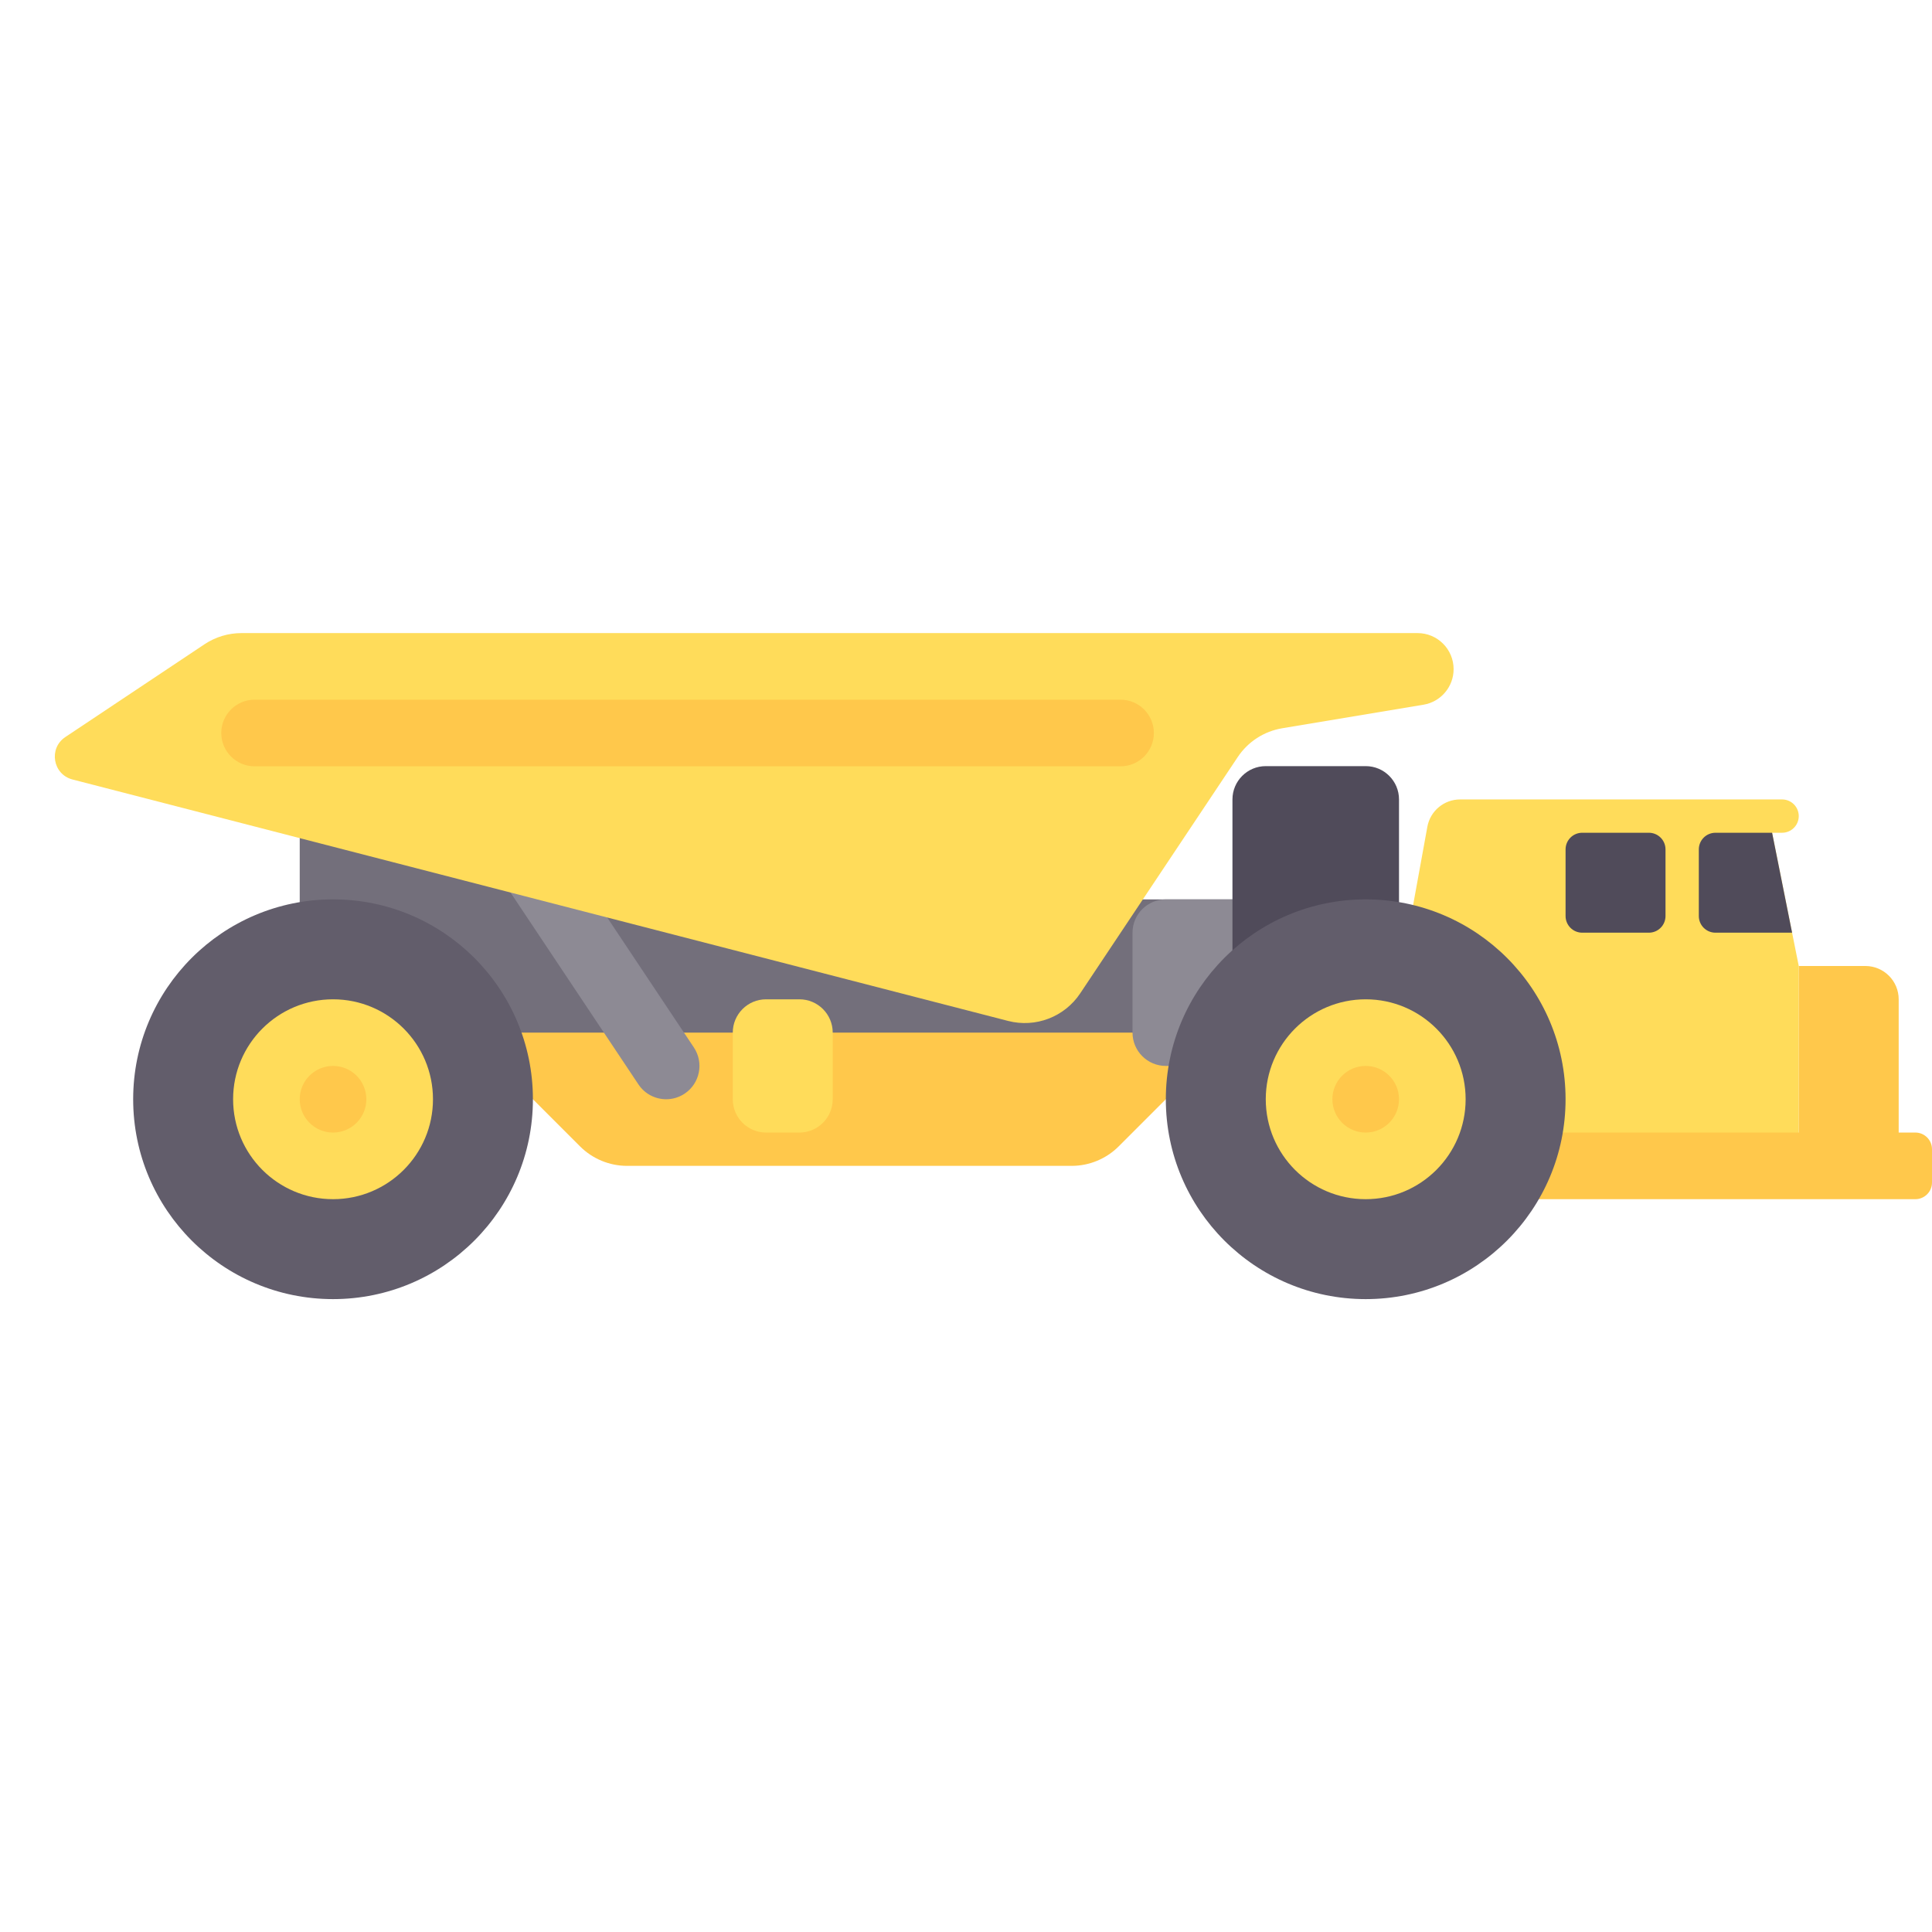 <?xml version="1.0" encoding="UTF-8" standalone="no"?>
<!-- Generator: Adobe Illustrator 19.0.0, SVG Export Plug-In . SVG Version: 6.00 Build 0)  -->

<svg
   xmlns:dc="http://purl.org/dc/elements/1.1/"
   xmlns:cc="http://creativecommons.org/ns#"
   xmlns:rdf="http://www.w3.org/1999/02/22-rdf-syntax-ns#"
   xmlns:svg="http://www.w3.org/2000/svg"
   xmlns="http://www.w3.org/2000/svg"
   xmlns:sodipodi="http://sodipodi.sourceforge.net/DTD/sodipodi-0.dtd"
   xmlns:inkscape="http://www.inkscape.org/namespaces/inkscape"
   version="1.1"
   id="Layer_1"
   x="0px"
   y="0px"
   viewBox="0 0 512 512"
   style="enable-background:new 0 0 512 512;"
   xml:space="preserve"
   inkscape:version="0.91 r13725"
   sodipodi:docname="truck-4-animate-3-test.svg"><defs
     id="defs77" /><sodipodi:namedview
     pagecolor="#ffffff"
     bordercolor="#666666"
     borderopacity="1"
     objecttolerance="10"
     gridtolerance="10"
     guidetolerance="10"
     inkscape:pageopacity="0"
     inkscape:pageshadow="2"
     inkscape:window-width="1440"
     inkscape:window-height="856"
     id="namedview75"
     showgrid="false"
     inkscape:zoom="1.2773438"
     inkscape:cx="256"
     inkscape:cy="256"
     inkscape:window-x="0"
     inkscape:window-y="0"
     inkscape:window-maximized="0"
     inkscape:current-layer="Layer_1"
     showguides="false" /><g
     id="truck"><path
       id="path3"
       d="m 123.57,273.655 30.14,30.14 c 3.312,3.31 7.802,5.172 12.485,5.172 l 117.792,0 c 4.683,0 9.173,-1.86 12.485,-5.172 l 38.968,-38.968 -233.941,0 22.071,8.828 z"
       style="fill:#ffc84b"
       inkscape:connector-curvature="0" /><polygon
       id="polygon5"
       points="353.097,238.344 353.097,273.655 79.431,273.655 79.431,220.688 167.709,238.344 "
       style="fill:#736f7b" /><path
       id="path7"
       d="m 308.957,238.344 52.968,0 c 4.875,0 8.828,3.953 8.828,8.828 l 0,26.484 c 0,4.875 -3.953,8.828 -8.828,8.828 l -52.968,0 c -4.875,0 -8.828,-3.953 -8.828,-8.828 l 0,-26.484 c 0,-4.876 3.953,-8.828 8.828,-8.828 z"
       style="fill:#8d8a94"
       inkscape:connector-curvature="0" /><circle
       id="circle9"
       r="52.968"
       cy="291.311"
       cx="88.259"
       style="fill:#625d6b" /><circle
       id="circle11"
       r="26.484"
       cy="291.311"
       cx="88.259"
       style="fill:#ffdc5a" /><circle
       id="circle13"
       r="8.828"
       cy="291.311"
       cx="88.259"
       style="fill:#ffc84b" /><path
       id="path15"
       d="m 472.274,220.688 c 2.438,0 4.414,-1.976 4.414,-4.414 0,-2.438 -1.976,-4.414 -4.414,-4.414 l -85.325,0 c -4.266,0 -7.922,3.051 -8.686,7.249 l -16.338,89.859 114.763,0 0,-52.969 -7.062,-35.311 2.648,0 0,0 z"
       style="fill:#ffdc5a"
       inkscape:connector-curvature="0" /><path
       id="path17"
       d="m 507.586,300.139 -4.414,0 0,-35.312 c 0,-4.875 -3.953,-8.828 -8.828,-8.828 l -17.645,0 0,44.14 -70.635,0 0,17.656 101.521,0 c 2.438,0 4.414,-1.976 4.414,-4.414 l 0,-8.828 c 10e-4,-2.437 -1.975,-4.414 -4.413,-4.414 z"
       style="fill:#ffc84b"
       inkscape:connector-curvature="0" /><g
       id="g19"><path
         id="path21"
         d="m 469.626,220.688 -15.008,0 c -2.438,0 -4.414,1.976 -4.414,4.414 l 0,17.656 c 0,2.438 1.976,4.414 4.414,4.414 l 20.304,0 -5.296,-26.484 z"
         style="fill:#504b5a"
         inkscape:connector-curvature="0" /><path
         id="path23"
         d="m 419.307,247.172 17.656,0 c 2.438,0 4.414,-1.976 4.414,-4.414 l 0,-17.656 c 0,-2.438 -1.976,-4.414 -4.414,-4.414 l -17.656,0 c -2.438,0 -4.414,1.976 -4.414,4.414 l 0,17.656 c 0,2.438 1.976,4.414 4.414,4.414 z"
         style="fill:#504b5a"
         inkscape:connector-curvature="0" /></g><path
       id="path25"
       d="m 183.883,277.587 -35.312,-52.968 -14.691,9.794 35.312,52.968 c 1.703,2.552 4.5,3.932 7.354,3.932 1.681,0 3.383,-0.479 4.888,-1.483 4.057,-2.704 5.151,-8.186 2.449,-12.243 z"
       style="fill:#8d8a94"
       inkscape:connector-curvature="0" /><path
       style="fill:#ffdc5a"
       d="m 211.85,300.139 -8.828,0 c -4.875,0 -8.828,-3.953 -8.828,-8.828 l 0,-17.656 c 0,-4.875 3.953,-8.828 8.828,-8.828 l 8.828,0 c 4.875,0 8.828,3.953 8.828,8.828 l 0,17.656 c 0,4.877 -3.953,8.828 -8.828,8.828 z"
       id="path31"
       inkscape:connector-curvature="0" /><path
       id="path33"
       d="m 335.441,203.032 26.484,0 c 4.875,0 8.828,3.953 8.828,8.828 l 0,44.14 -44.14,0 0,-44.14 c 0,-4.875 3.953,-8.828 8.828,-8.828 z"
       style="fill:#504b5a"
       inkscape:connector-curvature="0" /><circle
       id="circle35"
       r="52.968"
       cy="291.311"
       cx="361.924"
       style="fill:#625d6b" /><circle
       id="circle37"
       r="26.484"
       cy="291.311"
       cx="361.924"
       style="fill:#ffdc5a" /><circle
       style="fill:#ffc84b"
       cx="361.924"
       cy="291.311"
       r="8.828"
       id="circle41" /></g><g
     id="back"
     transform="matrix(0.707,0.707,-0.707,0.707,98.924,93.555)"><path
       style="fill:#ffdc5a"
       d="m 237.736,-86.305 14.767,73.835 c 1.473,7.365 -1.874,14.855 -8.345,18.671 L 23.558,136.299 c -4.653,2.744 -10.361,-1.31 -9.302,-6.608 L 22.95,86.222 c 0.684,-3.417 2.364,-6.557 4.829,-9.022 L 248.204,-143.226 c 3.733,-3.733 9.784,-3.733 13.517,0 l 0,0 c 3.304,3.304 3.735,8.512 1.019,12.314 l -22.059,30.882 c -2.836,3.97 -3.903,8.939 -2.945,13.724 z"
       id="path29"
       inkscape:connector-curvature="0" /><path
       style="fill:#ffc84b"
       d="M 217.509,-62.594 55.209,99.705 c -3.447,3.447 -9.038,3.447 -12.485,0 l 0,0 c -3.447,-3.447 -3.447,-9.038 0,-12.485 L 205.025,-75.08 c 3.447,-3.447 9.038,-3.447 12.485,0 l 0,0 c 3.447,3.449 3.447,9.038 -7e-4,12.485 z"
       id="path43"
       inkscape:connector-curvature="0" /></g><g
     id="g45" /><g
     id="g47" /><g
     id="g49" /><g
     id="g51" /><g
     id="g53" /><g
     id="g55" /><g
     id="g57" /><g
     id="g59" /><g
     id="g61" /><g
     id="g63" /><g
     id="g65" /><g
     id="g67" /><g
     id="g69" /><g
     id="g71" /><g
     id="g73" /></svg>